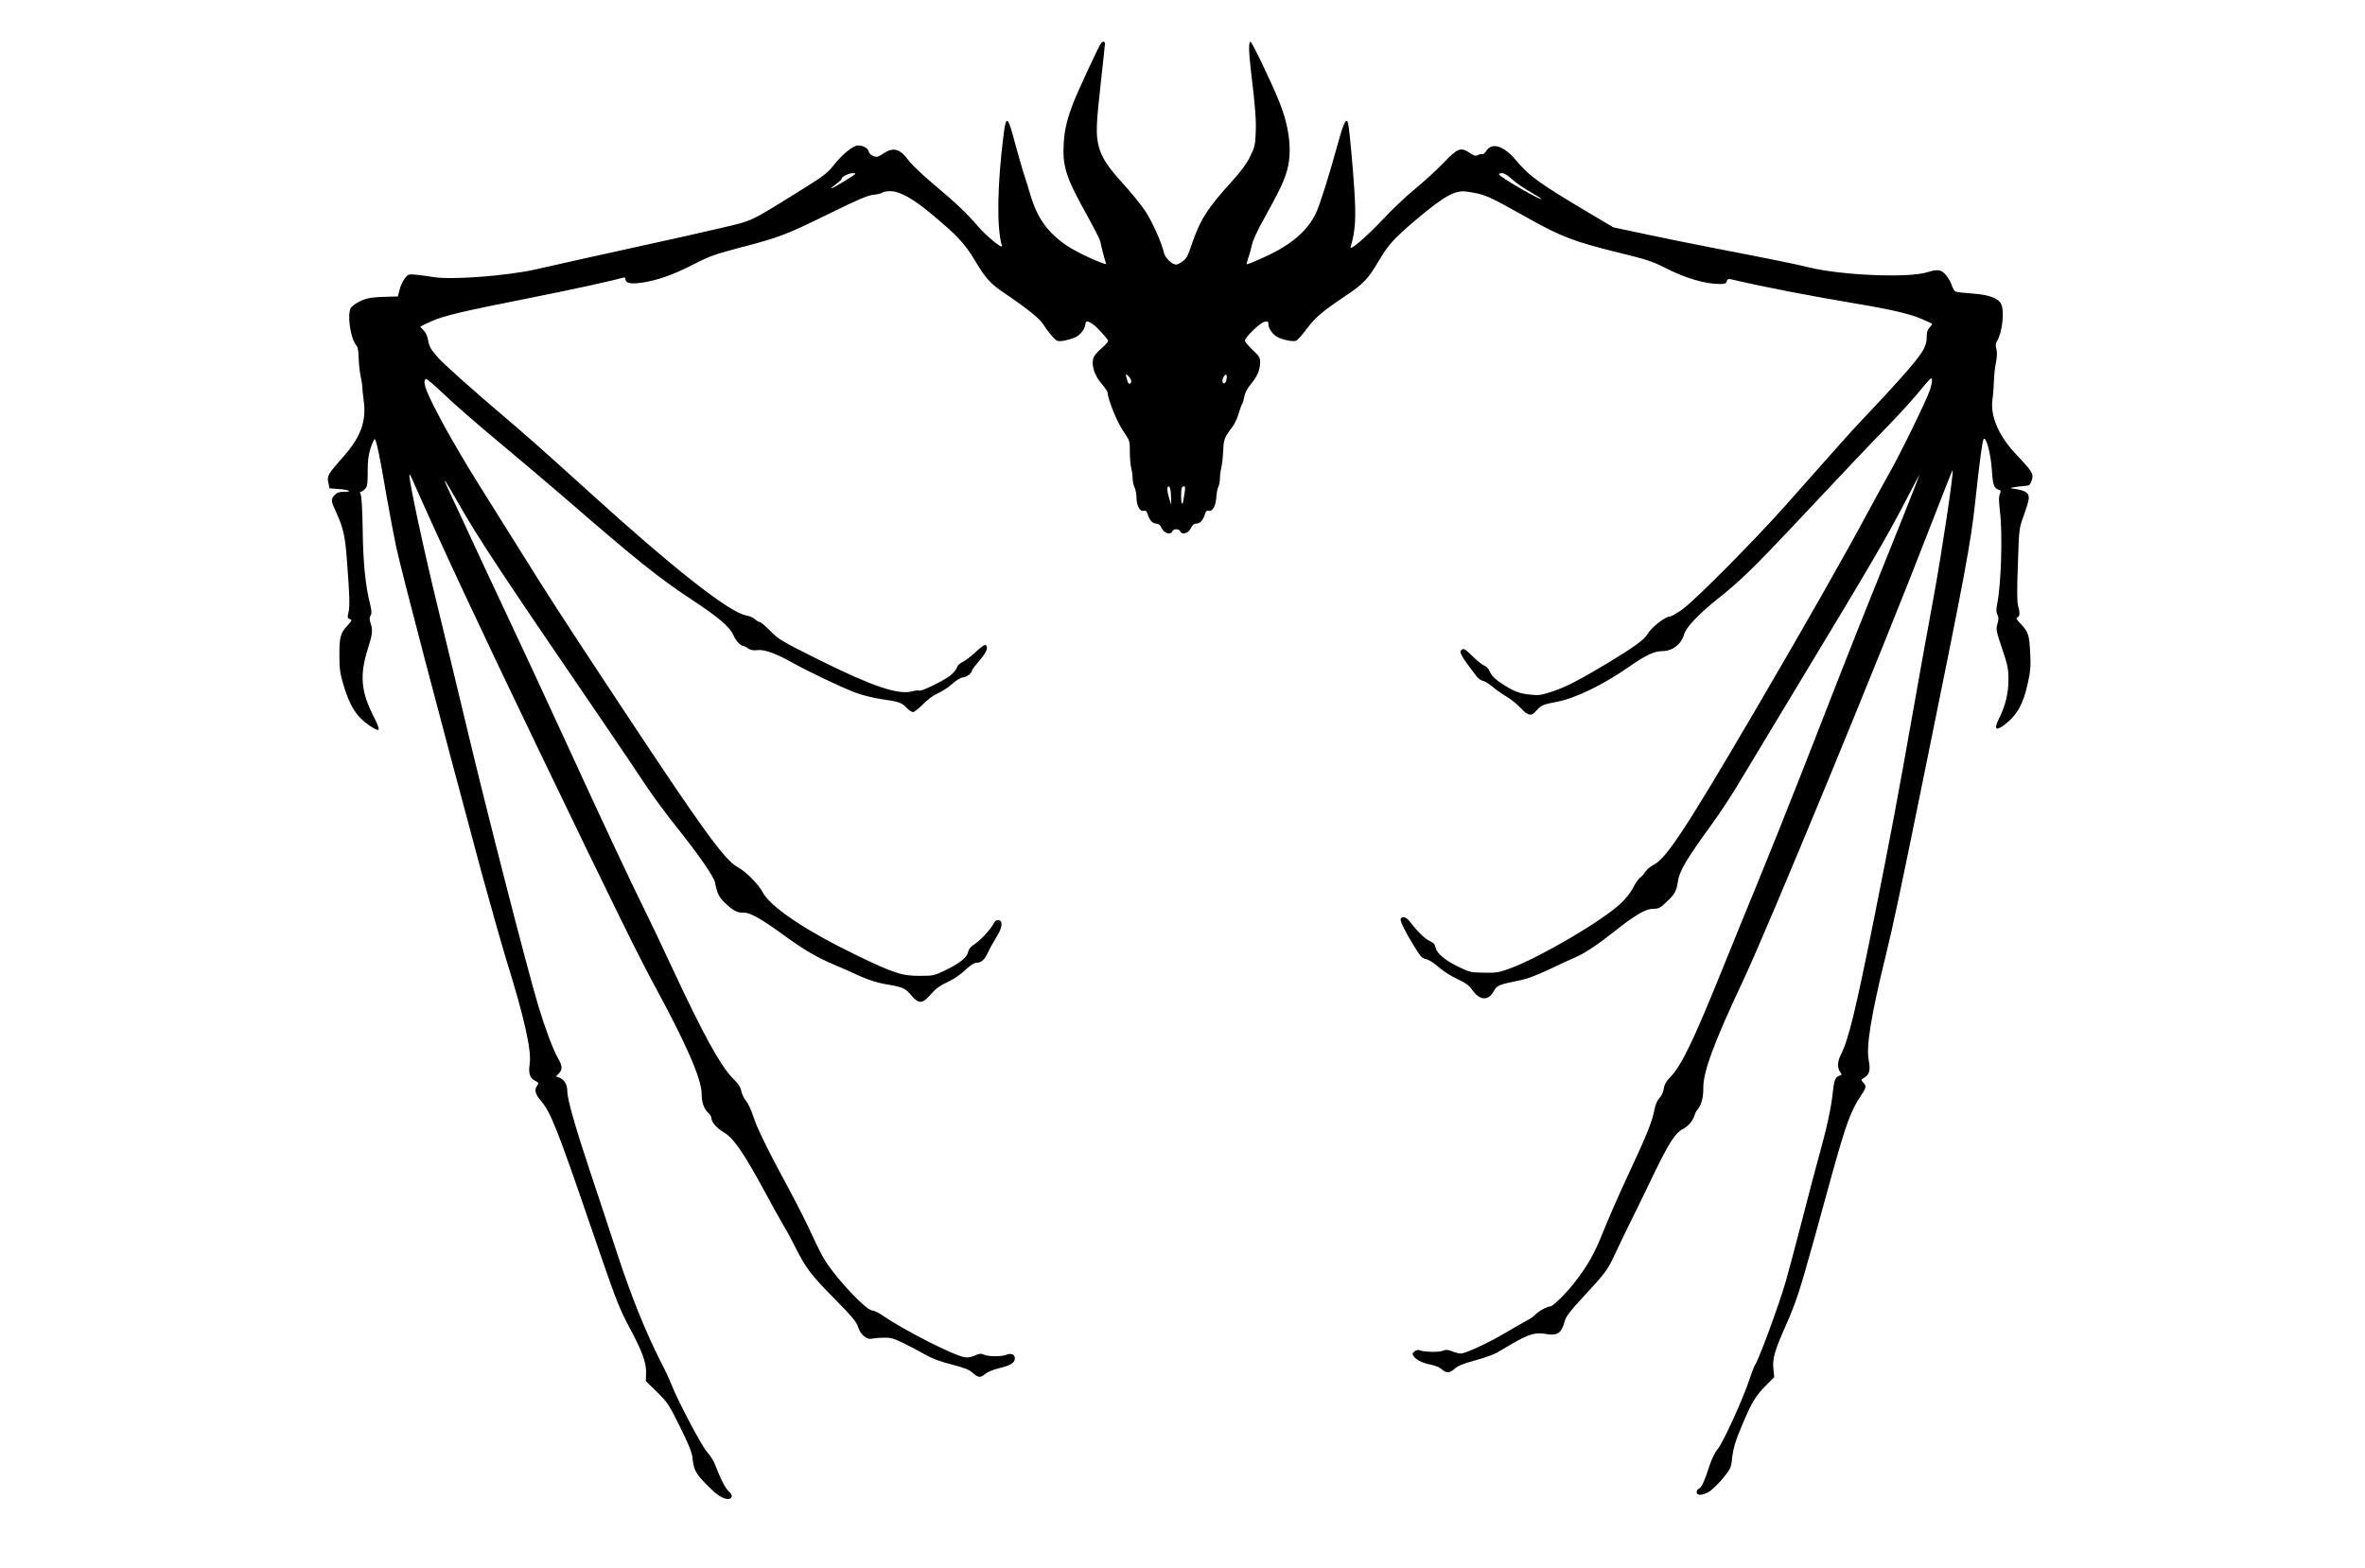<?xml version="1.0" standalone="no"?>
<!DOCTYPE svg PUBLIC "-//W3C//DTD SVG 20010904//EN"
 "http://www.w3.org/TR/2001/REC-SVG-20010904/DTD/svg10.dtd">
<svg version="1.0" xmlns="http://www.w3.org/2000/svg"
 width="1280pt"  viewBox="0 0 1280 1132"
 preserveAspectRatio="xMidYMid meet">
<g transform="translate(0,1132) scale(0.1,-0.1)"
fill="#000000" stroke="none">
<path d="M5812 11008 c-15 -18 -169 -350 -199 -428 -46 -120 -64 -194 -70
-292 -10 -168 15 -248 166 -518 50 -91 94 -176 97 -190 8 -40 32 -133 39 -152
7 -17 4 -17 -31 -4 -78 28 -196 87 -252 125 -133 91 -209 196 -257 356 -15 50
-40 131 -56 180 -15 50 -42 144 -60 210 -48 186 -62 196 -79 60 -47 -363 -52
-682 -13 -809 9 -30 -111 68 -176 144 -80 93 -156 165 -318 301 -78 65 -157
141 -177 168 -65 88 -112 102 -186 52 -37 -24 -46 -27 -71 -18 -16 6 -30 21
-34 34 -6 25 -40 43 -78 43 -34 -1 -110 -62 -171 -139 -51 -64 -74 -81 -264
-199 -351 -218 -319 -203 -562 -260 -118 -28 -332 -76 -475 -107 -313 -69
-699 -154 -850 -189 -206 -47 -610 -78 -740 -56 -38 6 -95 14 -126 17 -55 5
-57 4 -82 -28 -14 -19 -31 -55 -37 -81 l-12 -48 -47 -1 c-138 -3 -175 -9 -227
-34 -30 -15 -59 -36 -66 -48 -27 -51 -2 -221 40 -270 11 -12 16 -40 17 -90 1
-40 7 -99 14 -132 7 -33 13 -69 13 -80 -1 -11 4 -57 10 -102 19 -141 -22 -256
-140 -391 -121 -137 -126 -146 -116 -195 l9 -42 67 -5 c77 -6 103 -20 36 -20
-34 0 -50 -6 -66 -23 -29 -31 -28 -41 12 -128 50 -109 63 -167 76 -339 20
-262 22 -333 12 -378 -9 -39 -8 -44 9 -51 18 -6 16 -10 -20 -50 -48 -52 -56
-82 -55 -221 0 -84 5 -123 28 -199 46 -158 96 -236 193 -301 79 -51 81 -41 18
85 -84 167 -92 289 -34 471 34 107 37 134 20 186 -9 28 -9 41 0 55 9 15 8 33
-4 84 -34 134 -50 302 -53 537 -2 139 -8 240 -14 252 -7 14 -7 20 0 20 5 0 19
9 30 20 17 17 20 33 20 125 0 80 5 120 21 170 12 36 25 65 29 65 12 0 36 -115
85 -404 25 -142 57 -311 71 -375 44 -199 287 -1126 614 -2343 61 -223 142
-509 180 -635 131 -420 184 -659 169 -754 -10 -66 1 -101 38 -120 27 -14 29
-17 17 -34 -23 -31 -16 -60 23 -107 75 -89 117 -194 367 -924 183 -533 197
-570 281 -728 89 -167 116 -244 114 -317 l-2 -58 81 -79 c76 -75 85 -89 165
-250 60 -120 86 -185 90 -219 9 -91 21 -115 98 -195 75 -77 120 -108 159 -108
33 0 37 29 7 53 -25 21 -64 98 -101 197 -9 25 -35 65 -57 89 -39 43 -214 374
-260 494 -11 29 -46 104 -79 167 -104 205 -210 468 -307 764 -52 160 -142 431
-199 602 -110 331 -164 522 -164 582 0 44 -22 79 -56 93 l-25 9 21 22 c27 29
25 54 -6 108 -35 60 -93 215 -143 380 -82 275 -370 1394 -521 2030 -50 212
-143 594 -205 850 -98 401 -207 907 -204 951 0 8 7 1 14 -16 212 -481 500
-1097 925 -1980 531 -1104 715 -1477 825 -1680 234 -430 345 -685 345 -791 0
-62 17 -110 49 -138 11 -11 21 -26 21 -35 0 -30 39 -75 92 -106 68 -40 143
-150 288 -417 57 -106 121 -221 142 -256 21 -34 59 -104 84 -155 77 -152 109
-195 278 -367 130 -132 165 -173 174 -207 16 -54 63 -96 100 -86 14 3 54 7 87
7 51 1 72 -5 145 -41 47 -23 117 -60 155 -82 47 -27 109 -50 188 -70 92 -24
127 -37 153 -61 42 -36 54 -37 91 -7 15 13 59 31 97 40 86 21 116 40 116 72 0
29 -27 40 -64 25 -37 -14 -129 -13 -160 2 -21 9 -33 8 -66 -7 -24 -11 -52 -16
-72 -12 -81 13 -443 198 -593 302 -27 19 -60 35 -72 35 -43 0 -242 208 -339
355 -19 28 -62 113 -97 190 -35 77 -111 228 -169 335 -153 283 -233 446 -258
529 -13 40 -35 87 -50 105 -15 17 -30 49 -34 71 -6 28 -21 52 -55 85 -91 88
-220 322 -450 817 -77 166 -168 357 -202 424 -92 185 -293 614 -566 1209 -135
294 -320 693 -411 885 -91 193 -206 440 -257 550 -51 110 -111 241 -135 290
-94 200 -87 195 39 -25 140 -247 307 -499 1066 -1610 99 -146 223 -330 276
-410 52 -80 159 -224 236 -320 150 -188 260 -346 269 -389 16 -81 28 -105 72
-148 58 -56 90 -73 134 -71 47 2 125 -42 296 -166 141 -103 237 -159 362 -211
36 -15 113 -49 171 -76 76 -34 132 -52 200 -64 122 -20 139 -28 183 -81 53
-63 80 -61 141 10 35 40 65 62 119 87 43 20 93 53 127 86 33 31 65 53 78 53
38 0 61 19 86 73 13 29 40 77 60 109 44 68 52 121 18 126 -16 2 -26 -5 -36
-25 -23 -43 -96 -122 -139 -149 -26 -17 -41 -34 -45 -55 -8 -40 -59 -81 -163
-132 -81 -39 -88 -41 -185 -41 -129 -1 -190 19 -470 155 -362 176 -612 345
-667 452 -26 52 -120 146 -177 177 -96 52 -253 269 -858 1185 -428 648 -508
772 -734 1135 -98 157 -232 371 -298 476 -66 106 -168 279 -226 385 -131 241
-165 326 -135 344 5 3 65 -48 134 -114 69 -66 244 -219 390 -340 145 -121 370
-311 498 -422 497 -431 657 -559 890 -713 199 -131 280 -200 306 -259 20 -44
50 -77 74 -80 7 -2 24 -10 36 -19 16 -11 36 -14 63 -11 50 7 134 -23 253 -90
115 -64 349 -176 454 -216 46 -18 128 -38 185 -47 129 -18 152 -26 187 -64 15
-16 36 -30 45 -30 10 0 41 25 71 55 32 34 74 65 107 80 31 13 78 44 106 69 32
28 61 46 76 46 25 0 65 31 65 49 0 6 23 36 50 67 53 61 70 98 52 116 -8 8 -29
-6 -75 -49 -35 -32 -78 -65 -95 -72 -19 -8 -35 -24 -41 -41 -5 -16 -29 -43
-53 -61 -54 -39 -205 -112 -218 -104 -5 3 -29 1 -53 -6 -102 -25 -285 37 -660
223 -281 140 -300 151 -361 213 -35 36 -70 65 -77 65 -7 0 -22 9 -34 20 -12
12 -40 23 -61 27 -119 18 -521 333 -1143 898 -333 302 -450 405 -601 533 -210
178 -433 377 -476 424 -57 62 -71 86 -79 137 -5 28 -17 53 -33 68 -14 13 -23
25 -21 26 2 2 35 18 72 35 88 41 227 74 692 166 319 63 625 130 698 152 11 3
17 0 17 -10 0 -29 36 -38 114 -27 113 16 228 56 376 132 121 62 157 74 350
125 273 71 319 89 635 244 203 100 272 129 314 134 30 3 59 10 65 16 5 5 31
10 57 10 68 0 164 -53 299 -166 184 -153 240 -214 310 -331 80 -135 114 -172
225 -246 136 -91 242 -175 264 -210 41 -63 89 -121 107 -127 21 -8 79 4 130
25 35 14 74 66 74 99 0 33 49 9 104 -51 28 -31 54 -61 58 -68 5 -8 -11 -29
-46 -59 -35 -30 -57 -57 -61 -77 -12 -52 12 -122 61 -179 24 -28 44 -57 44
-64 0 -45 66 -209 110 -274 50 -74 50 -75 50 -151 0 -42 4 -94 9 -116 6 -22
11 -57 11 -78 0 -21 6 -50 14 -65 7 -15 14 -49 14 -76 1 -58 25 -100 52 -93
15 4 22 -3 30 -29 14 -43 35 -64 63 -64 15 0 27 -11 37 -33 17 -36 65 -51 76
-23 8 21 50 21 58 0 11 -28 59 -13 76 23 10 22 22 33 37 33 28 0 49 21 63 64
8 26 15 33 30 29 27 -7 50 35 54 99 2 30 9 64 15 76 6 11 11 38 11 59 0 21 5
58 11 83 6 25 11 79 13 120 2 78 9 94 67 170 15 20 35 62 44 95 10 33 21 65
26 70 4 6 11 29 15 52 4 27 21 59 50 94 46 56 64 100 64 159 0 29 -9 42 -55
85 -30 29 -55 58 -55 66 1 24 110 130 141 136 26 5 29 3 29 -19 0 -29 31 -72
63 -90 41 -22 119 -37 138 -27 10 5 44 43 75 85 64 85 108 122 274 234 136 91
169 126 246 257 70 118 112 164 269 297 203 171 282 215 364 203 136 -20 149
-26 436 -187 249 -140 342 -175 668 -255 192 -47 236 -61 327 -107 148 -76
291 -118 397 -118 36 0 46 4 50 20 4 14 11 18 27 15 243 -57 562 -119 926
-180 234 -39 377 -73 455 -108 39 -17 72 -32 74 -34 3 -2 -5 -13 -17 -26 -17
-18 -22 -36 -22 -73 0 -77 -41 -134 -269 -384 -63 -69 -154 -165 -201 -215
-79 -84 -145 -157 -559 -625 -207 -233 -627 -657 -724 -731 -43 -32 -88 -59
-100 -59 -33 0 -136 -81 -161 -126 -23 -41 -97 -95 -296 -215 -203 -121 -292
-167 -387 -199 -84 -28 -103 -31 -162 -24 -75 7 -114 21 -186 66 -69 43 -94
68 -110 105 -7 17 -24 34 -37 38 -12 4 -51 34 -85 68 -52 51 -64 58 -77 48
-14 -12 -14 -16 0 -44 14 -27 53 -81 111 -155 10 -12 29 -25 42 -27 12 -2 43
-21 68 -42 24 -21 70 -53 101 -71 31 -19 78 -56 103 -83 52 -57 77 -61 111
-20 34 39 50 47 153 66 128 24 333 123 517 252 119 83 182 113 239 113 75 0
138 49 159 123 15 50 107 147 246 258 149 117 261 226 517 498 443 472 565
600 707 746 81 83 184 197 231 254 69 85 85 101 87 83 2 -13 -4 -46 -14 -75
-24 -73 -209 -453 -292 -599 -38 -68 -104 -188 -147 -268 -181 -337 -435 -785
-818 -1440 -505 -862 -646 -1077 -738 -1123 -23 -11 -49 -33 -59 -49 -10 -16
-27 -36 -39 -44 -12 -9 -35 -41 -50 -73 -18 -35 -54 -80 -93 -116 -136 -126
-578 -385 -791 -464 -84 -31 -101 -34 -192 -32 -94 1 -103 3 -183 42 -98 47
-157 97 -166 139 -4 23 -15 35 -38 45 -34 14 -95 73 -143 137 -28 38 -61 50
-71 24 -5 -14 31 -88 91 -186 55 -89 62 -97 95 -104 18 -3 57 -29 88 -57 33
-29 91 -66 135 -86 61 -29 85 -46 107 -78 54 -78 117 -82 156 -9 22 40 40 48
167 73 75 15 132 36 240 87 78 37 161 75 185 85 63 27 165 95 284 190 145 115
221 159 275 159 38 0 50 6 94 48 60 56 74 81 83 146 10 76 61 163 245 416 57
79 138 201 179 270 41 69 252 418 467 775 499 826 613 1021 748 1280 60 116
106 203 104 195 -11 -34 -187 -476 -312 -785 -73 -181 -178 -445 -233 -585
-55 -140 -189 -482 -297 -760 -109 -278 -252 -635 -318 -795 -66 -159 -181
-443 -257 -630 -213 -527 -298 -705 -381 -791 -28 -28 -42 -53 -46 -80 -3 -21
-13 -48 -23 -59 -26 -30 -37 -54 -50 -119 -15 -72 -61 -184 -197 -474 -58
-125 -134 -299 -169 -387 -62 -154 -107 -235 -200 -356 -60 -79 -161 -179
-179 -179 -24 0 -87 -35 -110 -60 -11 -12 -38 -31 -60 -42 -22 -11 -87 -49
-145 -83 -125 -75 -297 -155 -332 -155 -14 0 -42 7 -63 16 -31 12 -43 13 -66
4 -29 -12 -139 -10 -169 4 -9 3 -24 0 -35 -8 -16 -12 -18 -18 -9 -33 17 -27
65 -52 124 -63 30 -6 63 -19 74 -29 38 -34 61 -35 99 -2 25 23 63 38 148 61
63 17 132 42 154 54 22 13 76 44 120 70 116 67 162 80 237 67 84 -15 113 5
137 96 9 31 41 74 134 173 163 177 172 189 229 310 27 58 84 177 128 265 43
88 115 234 158 325 102 210 149 283 201 309 41 22 73 59 86 101 4 14 13 32 21
40 28 33 43 89 42 156 -2 115 78 331 282 764 185 391 1013 2400 1346 3264 93
239 169 434 171 432 10 -9 -77 -590 -136 -911 -39 -209 -104 -573 -146 -810
-113 -639 -164 -913 -285 -1516 -133 -664 -184 -874 -240 -984 -24 -47 -26
-92 -5 -122 14 -20 14 -22 -5 -28 -30 -9 -39 -34 -49 -132 -11 -104 -43 -251
-101 -458 -23 -82 -77 -289 -121 -460 -44 -170 -96 -365 -115 -432 -47 -165
-199 -578 -224 -608 -5 -6 -22 -51 -38 -100 -48 -144 -189 -454 -228 -502 -23
-28 -46 -75 -65 -134 -34 -105 -54 -148 -75 -156 -7 -3 -14 -14 -14 -24 0 -28
48 -24 95 7 22 15 66 58 97 96 50 61 57 75 62 126 10 91 23 136 83 276 63 148
90 192 168 270 l55 55 -6 58 c-8 76 8 132 92 321 70 159 99 246 199 607 36
132 95 344 130 472 103 370 138 466 209 572 41 61 43 70 18 97 -18 18 -18 19
9 36 36 22 44 55 31 124 -20 98 16 322 122 754 56 229 99 430 296 1400 275
1351 318 1578 350 1875 29 272 51 438 60 454 16 30 52 -99 60 -216 7 -113 15
-137 50 -148 16 -5 17 -10 8 -31 -8 -18 -8 -49 0 -118 21 -167 10 -528 -19
-675 -8 -41 -8 -59 1 -77 10 -18 10 -32 1 -66 -12 -41 -10 -51 33 -179 41
-122 46 -146 46 -227 0 -96 -22 -186 -66 -274 -41 -81 -28 -99 37 -50 91 69
137 152 169 302 19 85 22 123 17 214 -6 130 -14 157 -68 212 -32 33 -37 43
-25 47 19 7 20 35 5 86 -7 25 -8 116 -1 296 8 258 9 261 41 350 44 123 47 146
22 169 -11 10 -44 21 -73 25 -52 7 -52 8 -18 14 19 4 53 8 75 9 37 3 41 6 53
41 15 47 8 59 -117 192 -124 132 -184 276 -166 395 4 25 8 81 10 125 1 44 8
107 15 140 8 40 9 72 3 95 -7 26 -6 41 4 57 37 57 56 214 31 267 -19 43 -89
69 -208 77 -58 4 -112 10 -121 14 -9 3 -21 24 -28 46 -7 21 -26 55 -42 74 -35
40 -59 43 -135 20 -136 -43 -616 -23 -854 35 -92 23 -285 62 -663 135 -158 30
-391 78 -518 105 l-230 49 -147 87 c-389 231 -457 279 -560 402 -84 100 -171
126 -210 63 -9 -15 -22 -26 -29 -24 -7 2 -21 -1 -32 -6 -16 -9 -27 -6 -57 14
-66 45 -87 37 -189 -69 -49 -51 -142 -136 -205 -188 -64 -52 -167 -150 -230
-217 -121 -129 -246 -237 -237 -204 34 115 40 207 27 408 -11 176 -36 443 -45
483 -11 48 -31 11 -71 -134 -63 -230 -133 -454 -161 -512 -61 -129 -180 -231
-373 -318 -67 -31 -124 -54 -126 -51 -2 2 3 24 11 48 9 24 20 66 26 92 5 29
41 107 88 190 108 196 135 251 161 332 44 141 25 322 -55 518 -54 134 -192
421 -204 425 -15 5 -14 -67 3 -213 32 -267 38 -354 34 -446 -3 -87 -8 -104
-41 -170 -24 -50 -66 -107 -127 -174 -181 -199 -234 -282 -294 -461 -28 -82
-39 -103 -66 -121 -18 -13 -38 -23 -45 -23 -29 0 -79 46 -87 80 -23 89 -87
231 -139 310 -32 47 -103 134 -158 194 -115 127 -154 188 -176 271 -21 84 -19
154 15 455 16 146 30 273 30 283 0 20 -13 22 -28 5z m-1772 -942 c0 -7 -163
-106 -174 -106 -5 0 10 14 32 30 23 17 42 34 42 40 0 13 50 39 78 40 12 0 22
-2 22 -4z m4738 -40 c26 -24 84 -64 130 -90 45 -26 82 -50 82 -52 0 -16 -290
152 -306 177 -3 5 7 9 21 9 17 0 42 -15 73 -44z m-2748 -1458 c0 -18 -15 -25
-23 -10 -2 4 -7 20 -11 37 -7 29 -7 29 13 11 12 -11 21 -27 21 -38z m686 6
c-4 -14 -12 -24 -19 -21 -14 5 -10 35 6 56 15 17 21 -1 13 -35z m-399 -835 l2
-64 -14 45 c-18 56 -19 93 -2 88 7 -3 13 -28 14 -69z m99 29 c-4 -24 -8 -51
-10 -60 -6 -43 -16 -26 -16 29 0 59 4 73 23 73 6 0 7 -17 3 -42z"/>
</g>
</svg>

